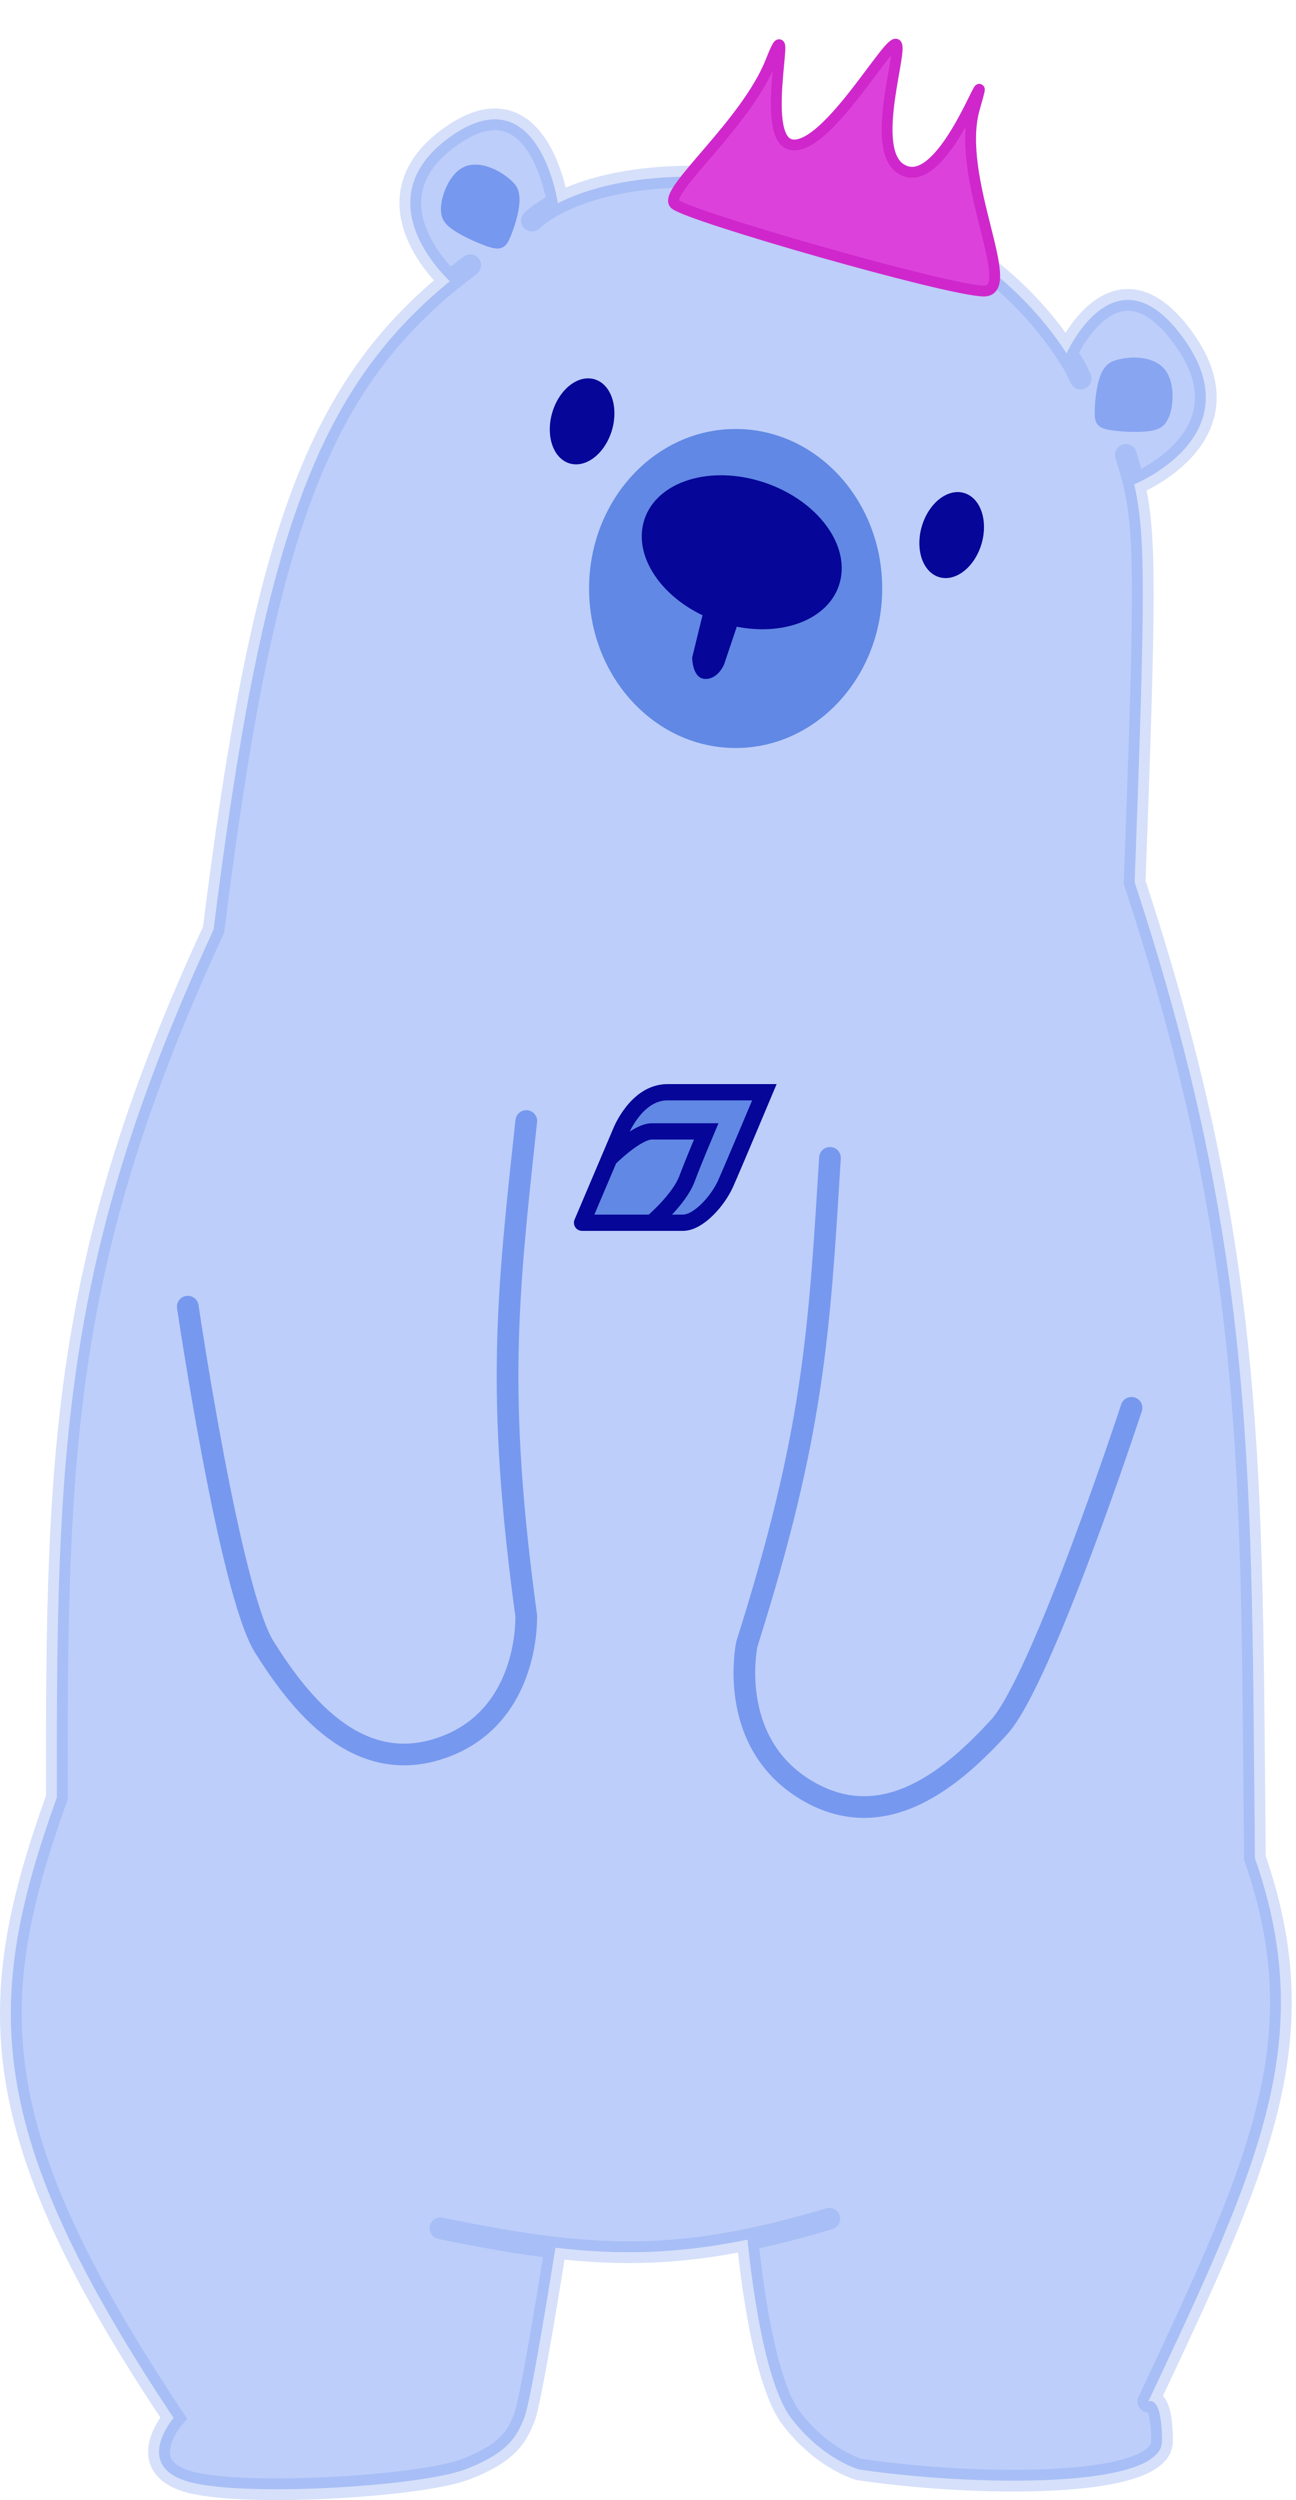 <svg width="239" height="461" viewBox="0 0 239 461" fill="none" xmlns="http://www.w3.org/2000/svg">
<path d="M102.431 414.468C102.431 414.468 97.966 442.758 96.676 445.854L96.65 445.917C95.369 448.994 94.03 452.209 85.749 455.354C77.411 458.52 43.91 460.561 34.279 457.465C24.648 454.369 32.016 445.854 32.016 445.854C-3.441 392.619 -3.032 369.187 10.484 331.438C10.359 267.517 11.452 231.825 39.387 171.423C48.265 100.374 57.972 72.311 82.965 51.848C82.965 51.848 66.541 37.093 82.965 25.271C99.336 13.487 102.858 37.321 102.88 37.472C109.493 34.103 123.59 29.916 148.983 34.77C177.461 40.215 191.409 56.954 196.685 65.169C196.685 65.169 205.755 44.763 218.428 62.636C231.101 80.509 209.154 89.305 209.154 89.305C211.328 98.566 211.193 109.982 209.246 162.698C231.917 231.675 230.727 272.549 231.425 342.626C243.091 376.153 232.223 399.286 212.053 442.223L211.768 442.829C211.768 442.829 214.29 441.351 214.29 450.147C214.29 458.943 179.836 458.518 158.423 455.354C158.423 455.354 151.699 453.524 145.879 445.854C140.06 438.184 137.861 412.974 137.861 412.974C125.163 415.576 114.544 415.866 102.431 414.468Z" fill="#BDCEFA"/>
<path d="M81.625 408.923C80.543 408.701 79.486 409.398 79.263 410.48C79.041 411.562 79.738 412.619 80.82 412.841L81.222 410.882L81.625 408.923ZM153.502 411.039C154.561 410.723 155.163 409.609 154.847 408.551C154.531 407.492 153.417 406.89 152.359 407.206L152.931 409.123L153.502 411.039ZM102.431 414.468L102.66 412.481L102.431 414.468ZM85.749 455.354L86.459 457.224L85.749 455.354ZM32.016 445.854L33.529 447.163L34.524 446.012L33.681 444.746L32.016 445.854ZM10.484 331.438L12.367 332.112L12.485 331.783L12.484 331.434L10.484 331.438ZM39.387 171.423L41.203 172.263L41.333 171.98L41.372 171.671L39.387 171.423ZM87.916 50.517C88.801 49.855 88.982 48.602 88.321 47.717C87.66 46.832 86.406 46.651 85.522 47.312L86.719 48.914L87.916 50.517ZM158.423 455.354L157.898 457.284L158.013 457.315L158.131 457.332L158.423 455.354ZM211.768 442.829L209.958 441.978C209.585 442.771 209.772 443.715 210.42 444.306C211.067 444.896 212.023 444.997 212.779 444.554L211.768 442.829ZM231.425 342.626L229.425 342.646L229.428 342.974L229.536 343.283L231.425 342.626ZM209.246 162.698L207.248 162.624L207.234 162.982L207.346 163.322L209.246 162.698ZM209.543 83.304C209.221 82.247 208.104 81.652 207.047 81.973C205.991 82.295 205.395 83.413 205.717 84.469L207.63 83.887L209.543 83.304ZM82.965 51.848L84.232 53.395L82.965 51.848ZM100.897 37.736C101.042 38.831 102.048 39.601 103.143 39.456C104.238 39.311 105.008 38.306 104.863 37.211L102.88 37.473L100.897 37.736ZM96.647 39.301C95.885 40.101 95.916 41.367 96.715 42.129C97.515 42.891 98.781 42.861 99.543 42.061L98.095 40.681L96.647 39.301ZM148.983 34.77L149.358 32.806L148.983 34.77ZM197.489 70.686C197.971 71.68 199.168 72.095 200.161 71.613C201.155 71.131 201.57 69.934 201.088 68.94L199.289 69.813L197.489 70.686ZM196.685 65.169L195.002 66.25L196.685 65.169ZM209.154 89.305L207.207 89.762L209.154 89.305ZM96.65 445.917L94.804 445.148L96.65 445.917ZM212.053 442.223L210.243 441.372L212.053 442.223ZM81.222 410.882L80.82 412.841C88.702 414.459 95.655 415.699 102.202 416.455L102.431 414.468L102.66 412.481C96.281 411.744 89.457 410.531 81.625 408.923L81.222 410.882ZM102.431 414.468C100.456 414.156 100.455 414.156 100.455 414.156C100.455 414.156 100.455 414.157 100.455 414.157C100.455 414.158 100.455 414.159 100.455 414.161C100.454 414.164 100.453 414.169 100.452 414.176C100.45 414.189 100.447 414.21 100.443 414.236C100.434 414.29 100.422 414.369 100.405 414.473C100.372 414.68 100.324 414.985 100.262 415.374C100.137 416.152 99.958 417.267 99.739 418.616C99.301 421.313 98.704 424.94 98.066 428.662C97.428 432.387 96.752 436.197 96.156 439.262C95.858 440.797 95.583 442.131 95.344 443.169C95.093 444.267 94.915 444.881 94.83 445.085L96.676 445.854L98.522 446.623C98.76 446.054 99.004 445.106 99.243 444.064C99.496 442.963 99.781 441.579 100.083 440.025C100.687 436.916 101.369 433.072 102.009 429.338C102.649 425.6 103.248 421.961 103.687 419.257C103.907 417.905 104.087 416.786 104.212 416.005C104.274 415.615 104.323 415.308 104.356 415.1C104.372 414.996 104.385 414.916 104.394 414.862C104.398 414.835 104.401 414.814 104.403 414.801C104.404 414.794 104.405 414.788 104.406 414.785C104.406 414.783 104.406 414.782 104.406 414.781C104.406 414.78 104.407 414.78 104.407 414.78C104.407 414.78 104.407 414.78 102.431 414.468ZM85.749 455.354L85.039 453.484C83.192 454.186 79.74 454.885 75.282 455.472C70.882 456.052 65.667 456.503 60.401 456.76C55.134 457.018 49.846 457.08 45.296 456.888C40.688 456.694 37.022 456.246 34.891 455.561L34.279 457.465L33.667 459.369C36.352 460.232 40.485 460.689 45.128 460.885C49.828 461.082 55.242 461.017 60.596 460.755C65.952 460.494 71.278 460.034 75.805 459.438C80.275 458.849 84.137 458.105 86.459 457.224L85.749 455.354ZM34.279 457.465L34.891 455.561C32.798 454.888 31.966 454.034 31.624 453.397C31.276 452.751 31.231 451.953 31.475 450.99C31.721 450.02 32.22 449.063 32.701 448.309C32.936 447.941 33.152 447.643 33.307 447.441C33.384 447.34 33.445 447.264 33.484 447.217C33.504 447.193 33.517 447.176 33.525 447.167C33.529 447.163 33.531 447.16 33.532 447.159C33.532 447.159 33.532 447.159 33.531 447.16C33.531 447.16 33.531 447.16 33.53 447.161C33.53 447.161 33.53 447.162 33.529 447.162C33.529 447.162 33.529 447.163 32.016 445.854C30.504 444.546 30.503 444.546 30.503 444.547C30.502 444.547 30.502 444.548 30.501 444.548C30.5 444.55 30.499 444.551 30.498 444.552C30.496 444.555 30.493 444.558 30.49 444.562C30.483 444.569 30.475 444.579 30.465 444.591C30.446 444.614 30.42 444.645 30.387 444.685C30.323 444.763 30.235 444.873 30.13 445.011C29.919 445.287 29.635 445.678 29.329 446.157C28.73 447.096 27.99 448.461 27.598 450.007C27.204 451.56 27.122 453.471 28.101 455.292C29.086 457.123 30.945 458.494 33.667 459.369L34.279 457.465ZM32.016 445.854L33.681 444.746C16.006 418.209 7.436 399.334 4.862 382.536C2.297 365.795 5.649 350.876 12.367 332.112L10.484 331.438L8.601 330.763C1.803 349.749 -1.807 365.421 0.908 383.142C3.615 400.805 12.569 420.264 30.352 446.963L32.016 445.854ZM10.484 331.438L12.484 331.434C12.359 267.606 13.452 232.265 41.203 172.263L39.387 171.423L37.572 170.584C9.453 231.384 8.359 267.428 8.484 331.442L10.484 331.438ZM102.431 414.468L102.202 416.455C114.512 417.876 125.345 417.58 138.263 414.933L137.861 412.974L137.46 411.014C124.982 413.571 114.577 413.857 102.66 412.481L102.431 414.468ZM137.861 412.974L138.263 414.933C143.012 413.96 148.033 412.671 153.502 411.039L152.931 409.123L152.359 407.206C146.978 408.812 142.072 410.069 137.46 411.014L137.861 412.974ZM137.861 412.974C135.869 413.148 135.869 413.148 135.869 413.148C135.869 413.148 135.869 413.149 135.869 413.149C135.869 413.151 135.869 413.152 135.869 413.154C135.87 413.157 135.87 413.162 135.871 413.169C135.872 413.182 135.874 413.202 135.876 413.227C135.881 413.277 135.887 413.35 135.896 413.446C135.914 413.637 135.941 413.917 135.977 414.274C136.05 414.989 136.16 416.015 136.31 417.27C136.61 419.778 137.072 423.207 137.718 426.884C138.364 430.555 139.2 434.508 140.254 438.051C141.293 441.542 142.604 444.846 144.286 447.063L145.879 445.854L147.473 444.645C146.245 443.028 145.098 440.304 144.088 436.91C143.094 433.57 142.289 429.782 141.658 426.191C141.027 422.607 140.576 419.254 140.282 416.795C140.135 415.567 140.027 414.564 139.957 413.87C139.922 413.523 139.896 413.254 139.879 413.072C139.87 412.981 139.864 412.912 139.86 412.866C139.858 412.843 139.856 412.826 139.855 412.815C139.855 412.81 139.854 412.806 139.854 412.803C139.854 412.802 139.854 412.801 139.854 412.8C139.854 412.8 139.854 412.8 139.854 412.8C139.854 412.8 139.854 412.8 137.861 412.974ZM145.879 445.854L144.286 447.063C147.377 451.137 150.722 453.677 153.32 455.204C154.618 455.968 155.73 456.478 156.533 456.803C156.934 456.965 157.259 457.08 157.491 457.158C157.607 457.197 157.701 457.226 157.769 457.246C157.803 457.257 157.831 457.265 157.853 457.271C157.864 457.274 157.873 457.277 157.881 457.279C157.884 457.28 157.888 457.281 157.891 457.282C157.892 457.282 157.894 457.282 157.895 457.283C157.895 457.283 157.896 457.283 157.897 457.283C157.897 457.283 157.898 457.284 158.423 455.354C158.948 453.424 158.949 453.424 158.95 453.424C158.95 453.424 158.951 453.425 158.951 453.425C158.952 453.425 158.953 453.425 158.954 453.425C158.955 453.426 158.956 453.426 158.956 453.426C158.957 453.426 158.957 453.426 158.955 453.426C158.95 453.424 158.94 453.421 158.924 453.417C158.891 453.407 158.834 453.389 158.755 453.363C158.597 453.31 158.351 453.223 158.031 453.094C157.39 452.835 156.458 452.409 155.347 451.756C153.128 450.451 150.201 448.242 147.473 444.645L145.879 445.854ZM158.423 455.354L158.131 457.332C168.945 458.93 183.047 459.838 194.492 459.232C200.194 458.93 205.374 458.247 209.185 457.02C211.083 456.409 212.787 455.618 214.052 454.559C215.355 453.468 216.29 451.994 216.29 450.147H214.29H212.29C212.29 450.499 212.148 450.935 211.483 451.492C210.78 452.081 209.625 452.676 207.959 453.212C204.641 454.28 199.869 454.942 194.281 455.238C183.146 455.827 169.315 454.941 158.716 453.375L158.423 455.354ZM214.29 450.147H216.29C216.29 447.865 216.127 446.156 215.851 444.872C215.58 443.61 215.166 442.603 214.543 441.882C213.854 441.085 212.987 440.731 212.153 440.735C211.778 440.737 211.465 440.81 211.238 440.887C211.123 440.925 211.025 440.967 210.946 441.004C210.906 441.023 210.871 441.041 210.839 441.057C210.823 441.066 210.809 441.074 210.795 441.081C210.788 441.085 210.781 441.089 210.775 441.092C210.772 441.094 210.769 441.096 210.766 441.098C210.764 441.099 210.762 441.1 210.761 441.1C210.759 441.102 210.757 441.103 211.768 442.829C212.779 444.554 212.777 444.555 212.775 444.557C212.774 444.557 212.772 444.558 212.77 444.559C212.768 444.561 212.765 444.562 212.762 444.564C212.756 444.567 212.75 444.571 212.745 444.574C212.734 444.58 212.722 444.586 212.712 444.592C212.69 444.603 212.668 444.614 212.647 444.624C212.604 444.644 212.561 444.662 212.515 444.678C212.426 444.707 212.31 444.734 212.171 444.735C211.81 444.737 211.573 444.564 211.515 444.496C211.512 444.493 211.57 444.559 211.655 444.757C211.74 444.955 211.843 445.261 211.941 445.713C212.137 446.626 212.29 448.03 212.29 450.147H214.29ZM231.425 342.626L233.425 342.606C232.727 272.551 233.927 231.384 211.146 162.073L209.246 162.698L207.346 163.322C229.908 231.967 228.727 272.547 229.425 342.646L231.425 342.626ZM39.387 171.423L41.372 171.671C50.254 100.594 59.917 73.304 84.232 53.395L82.965 51.848L81.698 50.3C56.028 71.319 46.277 100.155 37.403 171.175L39.387 171.423ZM82.965 51.848L84.232 53.395C85.422 52.421 86.65 51.462 87.916 50.517L86.719 48.914L85.522 47.312C84.211 48.291 82.936 49.286 81.698 50.3L82.965 51.848ZM82.965 51.848C84.301 50.36 84.302 50.361 84.302 50.361C84.303 50.361 84.303 50.362 84.303 50.362C84.304 50.362 84.304 50.362 84.304 50.362C84.303 50.362 84.302 50.361 84.3 50.359C84.296 50.355 84.288 50.348 84.276 50.337C84.253 50.316 84.215 50.281 84.165 50.233C84.064 50.136 83.912 49.988 83.721 49.793C83.338 49.401 82.802 48.822 82.203 48.091C80.996 46.616 79.589 44.581 78.665 42.254C77.743 39.935 77.337 37.424 77.975 34.901C78.607 32.402 80.327 29.634 84.133 26.894L82.965 25.271L81.796 23.648C77.391 26.819 75.005 30.328 74.097 33.921C73.195 37.489 73.816 40.884 74.947 43.731C76.076 46.571 77.748 48.963 79.107 50.624C79.792 51.461 80.41 52.127 80.861 52.589C81.087 52.82 81.272 53.001 81.404 53.126C81.469 53.189 81.522 53.239 81.56 53.274C81.579 53.291 81.594 53.305 81.606 53.316C81.612 53.321 81.616 53.325 81.62 53.328C81.622 53.33 81.623 53.331 81.625 53.333C81.626 53.333 81.626 53.334 81.627 53.334C81.627 53.335 81.628 53.336 82.965 51.848ZM148.983 34.77L148.607 36.735C176.392 42.047 189.925 58.344 195.002 66.25L196.685 65.169L198.368 64.088C192.894 55.564 178.53 38.383 149.358 32.806L148.983 34.77ZM196.685 65.169L195.002 66.25C195.965 67.749 196.168 68.028 196.368 68.385C196.569 68.743 196.705 69.07 197.489 70.686L199.289 69.813L201.088 68.94C200.393 67.507 200.135 66.924 199.857 66.429C199.579 65.934 199.22 65.415 198.368 64.088L196.685 65.169ZM196.685 65.169C198.512 65.981 198.512 65.982 198.512 65.983C198.512 65.983 198.512 65.983 198.511 65.983C198.511 65.984 198.511 65.984 198.511 65.984C198.512 65.983 198.512 65.981 198.514 65.979C198.516 65.973 198.521 65.963 198.527 65.948C198.541 65.919 198.563 65.871 198.593 65.808C198.654 65.682 198.748 65.492 198.873 65.252C199.123 64.771 199.497 64.097 199.983 63.34C200.972 61.799 202.348 60.033 203.998 58.804C205.621 57.596 207.352 57.011 209.239 57.441C211.196 57.887 213.769 59.523 216.797 63.792L218.428 62.636L220.06 61.479C216.75 56.812 213.438 54.296 210.129 53.541C206.751 52.771 203.839 53.936 201.61 55.596C199.408 57.234 197.725 59.452 196.617 61.18C196.054 62.056 195.621 62.837 195.326 63.402C195.178 63.685 195.065 63.916 194.986 64.08C194.947 64.162 194.916 64.227 194.895 64.274C194.884 64.297 194.876 64.316 194.869 64.33C194.866 64.337 194.864 64.342 194.862 64.347C194.861 64.349 194.86 64.351 194.859 64.353C194.859 64.353 194.858 64.354 194.858 64.355C194.858 64.356 194.857 64.357 196.685 65.169ZM209.246 162.698L211.245 162.771C212.218 136.425 212.74 120.352 212.745 109.707C212.751 99.053 212.241 93.702 211.102 88.848L209.154 89.305L207.207 89.762C208.241 94.168 208.751 99.156 208.745 109.705C208.74 120.261 208.221 136.254 207.248 162.624L209.246 162.698ZM209.154 89.305L211.102 88.848C210.878 87.894 210.483 86.494 210.155 85.365C209.989 84.794 209.836 84.279 209.725 83.908C209.669 83.722 209.624 83.572 209.593 83.468C209.577 83.415 209.565 83.375 209.556 83.347C209.552 83.333 209.549 83.323 209.547 83.316C209.545 83.312 209.545 83.309 209.544 83.307C209.544 83.306 209.543 83.305 209.543 83.305C209.543 83.305 209.543 83.305 209.543 83.304C209.543 83.304 209.543 83.304 209.543 83.304C209.543 83.304 209.543 83.304 207.63 83.887C205.717 84.469 205.717 84.469 205.717 84.469C205.717 84.469 205.717 84.469 205.717 84.469C205.717 84.469 205.717 84.469 205.717 84.47C205.717 84.47 205.717 84.471 205.717 84.471C205.718 84.473 205.718 84.475 205.719 84.479C205.721 84.485 205.724 84.495 205.728 84.508C205.736 84.535 205.748 84.574 205.764 84.624C205.794 84.725 205.838 84.872 205.893 85.055C206.002 85.419 206.151 85.923 206.314 86.482C206.643 87.615 207.011 88.923 207.207 89.762L209.154 89.305ZM218.428 62.636L216.797 63.792C219.757 67.967 220.561 71.409 220.332 74.179C220.102 76.968 218.801 79.354 217.043 81.351C215.278 83.356 213.12 84.889 211.365 85.931C210.494 86.448 209.74 86.834 209.209 87.088C208.944 87.215 208.736 87.308 208.598 87.368C208.529 87.399 208.478 87.42 208.446 87.434C208.43 87.44 208.419 87.445 208.413 87.447C208.41 87.448 208.408 87.449 208.408 87.449C208.408 87.449 208.408 87.449 208.408 87.449C208.408 87.449 208.409 87.449 208.409 87.449C208.41 87.449 208.41 87.448 209.154 89.305C209.899 91.161 209.899 91.161 209.9 91.16C209.901 91.16 209.902 91.16 209.903 91.159C209.905 91.159 209.907 91.158 209.909 91.157C209.914 91.155 209.92 91.153 209.928 91.149C209.943 91.143 209.963 91.135 209.988 91.124C210.038 91.103 210.109 91.073 210.198 91.035C210.375 90.957 210.626 90.844 210.936 90.696C211.556 90.399 212.418 89.958 213.407 89.371C215.37 88.205 217.907 86.422 220.045 83.994C222.189 81.558 223.998 78.394 224.319 74.507C224.641 70.601 223.436 66.241 220.06 61.479L218.428 62.636ZM96.676 445.854L94.83 445.085L94.804 445.148L96.65 445.917L98.496 446.686L98.522 446.623L96.676 445.854ZM96.65 445.917L94.804 445.148C94.166 446.679 93.63 447.935 92.387 449.219C91.129 450.52 89.012 451.975 85.039 453.484L85.749 455.354L86.459 457.224C90.766 455.588 93.46 453.863 95.262 452.001C97.079 450.122 97.853 448.232 98.496 446.686L96.65 445.917ZM82.965 25.271L84.133 26.894C87.957 24.142 90.669 23.724 92.55 24.138C94.466 24.56 96.059 25.96 97.377 27.986C98.688 30.002 99.575 32.413 100.137 34.392C100.695 36.353 100.904 37.779 100.901 37.762L102.88 37.472L104.859 37.182C104.846 37.091 103.918 30.707 100.73 25.805C99.118 23.327 96.76 20.969 93.41 20.232C90.026 19.486 86.158 20.508 81.796 23.648L82.965 25.271ZM102.88 37.472L103.788 39.254C109.94 36.12 123.572 31.949 148.607 36.735L148.983 34.77L149.358 32.806C123.608 27.883 109.047 32.086 101.972 35.69L102.88 37.472ZM231.425 342.626L229.536 343.283C240.894 375.924 230.475 398.304 210.243 441.372L212.053 442.223L213.863 443.073C233.971 400.269 245.288 376.382 233.314 341.969L231.425 342.626ZM212.053 442.223L210.242 441.372L209.958 441.978L211.768 442.829L213.578 443.679L213.863 443.073L212.053 442.223ZM98.095 40.681C99.543 42.061 99.543 42.062 99.542 42.062C99.542 42.062 99.542 42.062 99.541 42.063C99.541 42.063 99.54 42.064 99.54 42.064C99.539 42.065 99.538 42.066 99.537 42.067C99.536 42.068 99.535 42.07 99.534 42.07C99.532 42.072 99.532 42.072 99.533 42.071C99.536 42.069 99.543 42.061 99.557 42.048C99.584 42.022 99.633 41.974 99.707 41.909C99.853 41.778 100.094 41.572 100.437 41.312C101.123 40.792 102.219 40.054 103.788 39.254L102.88 37.472L101.972 35.69C100.185 36.601 98.889 37.467 98.021 38.124C97.588 38.452 97.262 38.729 97.035 38.932C96.922 39.033 96.834 39.117 96.769 39.179C96.737 39.21 96.711 39.236 96.691 39.257C96.681 39.267 96.672 39.276 96.665 39.283C96.661 39.287 96.658 39.291 96.655 39.294C96.654 39.295 96.652 39.296 96.651 39.298C96.65 39.298 96.65 39.299 96.649 39.3C96.649 39.3 96.648 39.3 96.648 39.3C96.648 39.301 96.647 39.301 98.095 40.681ZM211.768 442.829L213.578 443.679C213.674 443.476 213.768 443.275 213.863 443.073L212.053 442.223L210.243 441.372C210.148 441.573 210.053 441.776 209.958 441.978L211.768 442.829ZM102.88 37.472L100.901 37.762C100.901 37.758 100.9 37.754 100.899 37.749C100.899 37.747 100.899 37.745 100.898 37.742C100.898 37.741 100.898 37.74 100.898 37.739C100.898 37.738 100.898 37.738 100.898 37.737C100.898 37.737 100.898 37.737 100.898 37.736C100.898 37.736 100.898 37.736 100.897 37.736C100.897 37.736 100.897 37.736 100.897 37.736C100.897 37.736 100.897 37.736 100.897 37.736C100.897 37.736 100.897 37.736 100.897 37.736C100.897 37.736 100.897 37.735 102.88 37.473C104.863 37.211 104.863 37.211 104.863 37.211C104.863 37.211 104.863 37.211 104.863 37.211C104.863 37.211 104.863 37.211 104.863 37.211C104.863 37.21 104.863 37.21 104.863 37.21C104.863 37.21 104.863 37.21 104.863 37.21C104.863 37.209 104.863 37.209 104.863 37.209C104.863 37.208 104.862 37.208 104.862 37.207C104.862 37.206 104.862 37.205 104.862 37.204C104.862 37.201 104.861 37.199 104.861 37.197C104.86 37.192 104.86 37.187 104.859 37.182L102.88 37.472ZM96.676 445.854L94.83 445.085C94.821 445.106 94.813 445.127 94.804 445.148L96.65 445.917L98.496 446.686C98.505 446.665 98.514 446.644 98.522 446.623L96.676 445.854Z" fill="#7698EF" fill-opacity="0.3"/>
<path d="M153.056 213.503C151.064 246.065 150.03 264.269 137.732 303.15C137.732 303.15 133.853 321.112 148.595 330.031C163.337 338.949 176.27 327.146 184.222 318.49C192.175 309.835 208.664 259.593 208.664 259.593" stroke="#7698EF" stroke-width="4" stroke-linecap="round"/>
<path d="M97.054 206.709C93.535 239.118 91.489 257.22 97.038 297.895C97.038 297.895 97.83 316.326 81.837 322.156C65.843 327.987 55.114 313.806 48.752 303.713C42.391 293.619 34.632 240.941 34.632 240.941" stroke="#7698EF" stroke-width="4" stroke-linecap="round"/>
<path d="M213.19 76.99C214.419 75.794 214.742 71.079 213.19 69.32C211.638 67.561 207.953 67.702 205.948 68.476C203.944 69.25 203.75 76.499 203.944 76.99C204.138 77.481 211.961 78.186 213.19 76.99Z" fill="#88A5F2" stroke="#88A5F2" stroke-width="4" stroke-linecap="round"/>
<path d="M83.459 39.51C82.817 37.857 84.376 33.444 86.469 32.575C88.563 31.706 91.84 33.546 93.349 35.178C94.857 36.81 92.187 43.455 91.819 43.808C91.451 44.162 84.1 41.162 83.459 39.51Z" fill="#7698EF" stroke="#7698EF" stroke-width="4" stroke-linecap="round"/>
<ellipse cx="5.759" cy="8.078" rx="5.759" ry="8.078" transform="matrix(0.92 0.391 -0.338 0.941 172.934 88.812)" fill="#060698"/>
<ellipse cx="5.759" cy="8.078" rx="5.759" ry="8.078" transform="matrix(0.92 0.391 -0.338 0.941 104.78 67.843)" fill="#060698"/>
<ellipse cx="135.663" cy="108.515" rx="27.028" ry="29.413" fill="#6088E4"/>
<path d="M154.928 107.208C153.113 114.464 143.52 117.94 133.501 114.972C123.482 112.004 116.831 103.716 118.646 96.461C120.46 89.205 130.054 85.729 140.073 88.697C150.092 91.665 156.743 99.953 154.928 107.208Z" fill="#060698"/>
<path d="M127.645 121.251L130.037 111.47L136.374 114.074L133.529 122.518C133.529 122.518 132.43 125.262 130.037 125.192C127.645 125.121 127.645 121.251 127.645 121.251Z" fill="#060698"/>
<path d="M133.81 218.247C132.379 221.455 128.803 225.466 125.941 225.466H120.218H107.341L112.349 213.674L114.495 208.621C114.495 208.621 117.356 201.401 123.079 201.401H140.964C140.964 201.401 135.241 215.038 133.81 218.247Z" fill="#6088E4"/>
<path d="M107.341 225.466C107.341 225.466 114.655 225.466 120.218 225.466M107.341 225.466H120.218M107.341 225.466L112.349 213.674M120.218 225.466C122.815 225.466 125.03 225.466 125.941 225.466C128.803 225.466 132.379 221.455 133.81 218.247C135.241 215.038 140.964 201.401 140.964 201.401C140.964 201.401 128.803 201.401 123.079 201.401C117.356 201.401 114.495 208.621 114.495 208.621L112.349 213.674M120.218 225.466C120.218 225.466 125.226 221.215 126.656 217.445C128.087 213.674 130.233 208.621 130.233 208.621C130.233 208.621 123.079 208.621 120.218 208.621C117.356 208.621 112.349 213.674 112.349 213.674" stroke="#060698" stroke-width="3" stroke-linecap="round"/>
<path d="M181.407 53.665C174.799 53.584 126.874 39.841 124.455 37.631C122.035 35.42 137.582 22.943 142.192 11.235C146.802 -0.474 139.468 25.863 146.089 26.711C152.71 27.559 164.54 6.032 165.375 8.307C166.209 10.582 159.672 29.873 167.433 31.68C175.195 33.487 183.379 7.21 179.706 19.969C176.033 32.727 188.014 53.746 181.407 53.665Z" fill="#DD41DB" stroke="#CF27CC" stroke-width="2" stroke-linecap="round"/>
</svg>
